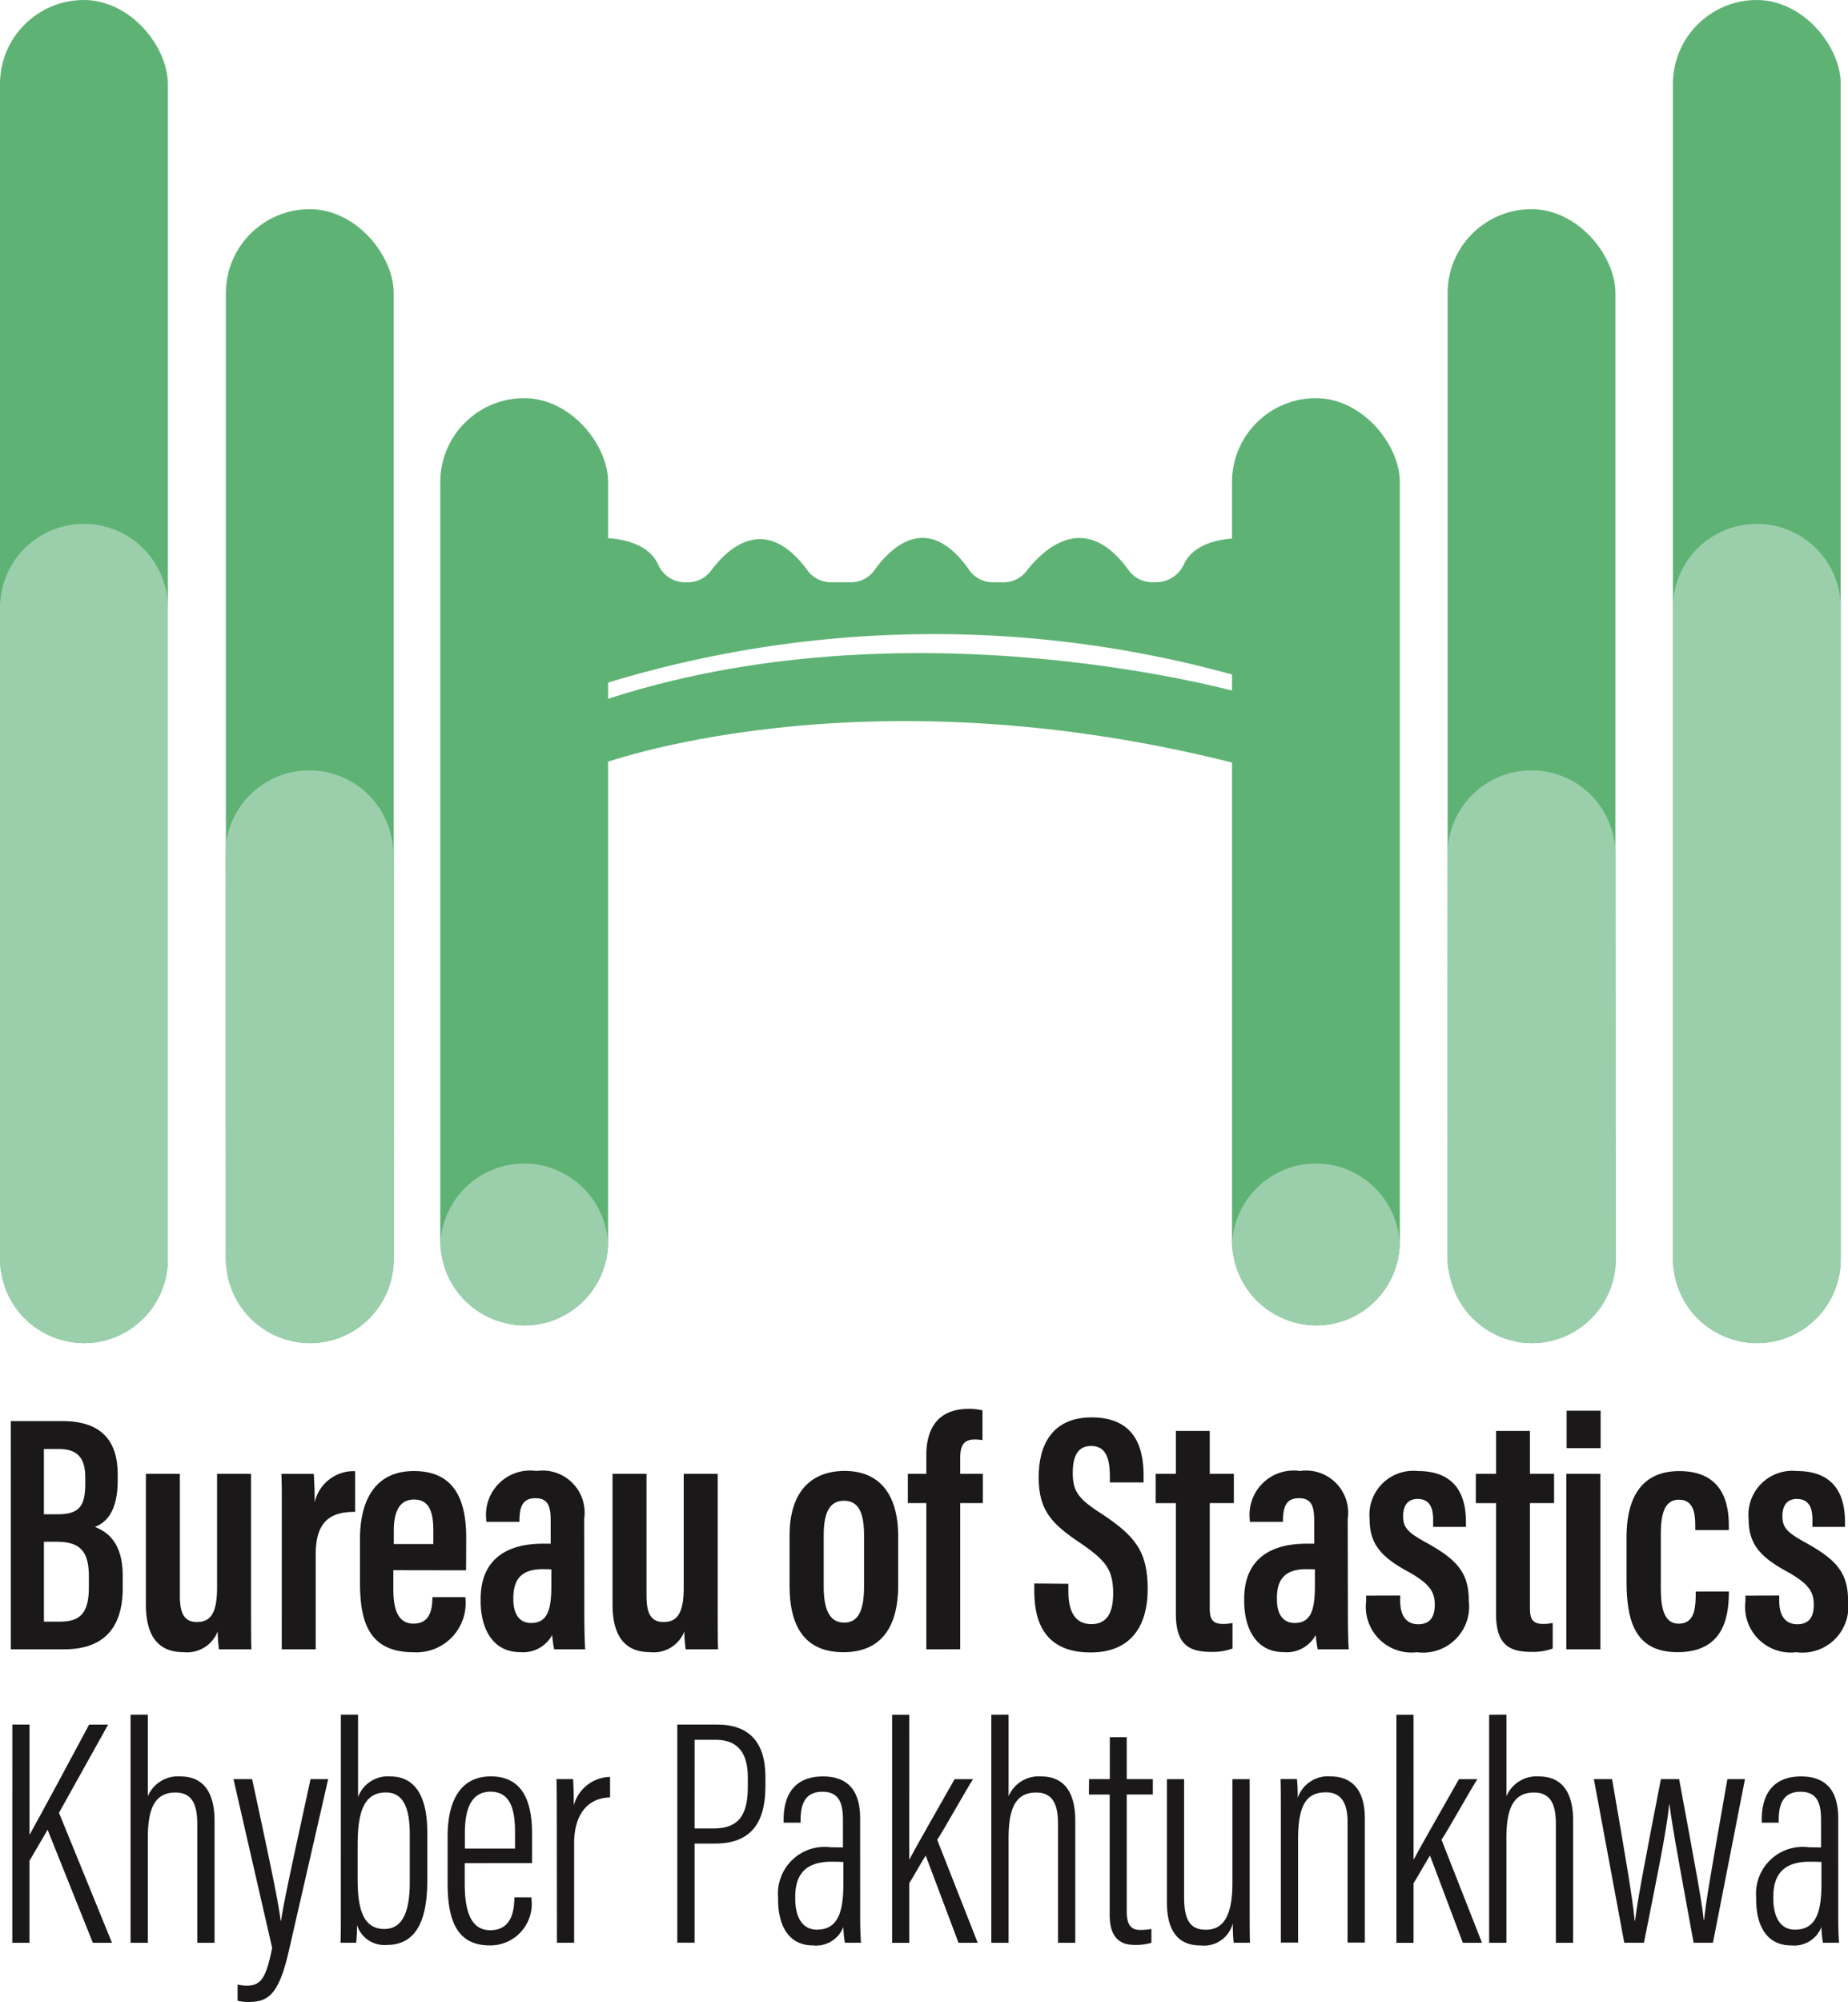 <svg xmlns="http://www.w3.org/2000/svg" width="66.855" height="72.39" viewBox="0 0 66.855 72.39">
  <g id="Group_1436" data-name="Group 1436" transform="translate(-135 -98)">
    <rect id="Rectangle_389" data-name="Rectangle 389" width="6.071" height="33.532" rx="3.035" transform="translate(179.57 112.397)" fill="#5eb374"/>
    <rect id="Rectangle_390" data-name="Rectangle 390" width="6.071" height="48.567" rx="3.035" transform="translate(195.521 98)" fill="#5eb374"/>
    <rect id="Rectangle_391" data-name="Rectangle 391" width="6.071" height="41.004" rx="3.035" transform="translate(187.37 105.563)" fill="#5eb374"/>
    <rect id="Rectangle_394" data-name="Rectangle 394" width="6.071" height="33.532" rx="3.035" transform="translate(156.999 145.929) rotate(-180)" fill="#5eb374"/>
    <rect id="Rectangle_395" data-name="Rectangle 395" width="6.071" height="48.567" rx="3.035" transform="translate(141.071 146.567) rotate(-180)" fill="#5eb374"/>
    <path id="Path_669" data-name="Path 669" d="M3.035,0A3.035,3.035,0,0,1,6.071,3.035V26.589a3.035,3.035,0,0,1-6.071,0V3.035A3.035,3.035,0,0,1,3.035,0Z" transform="translate(141.071 146.567) rotate(-180)" fill="#9bcfab"/>
    <path id="Path_672" data-name="Path 672" d="M3.035,0A3.035,3.035,0,0,1,6.071,3.035V26.589a3.035,3.035,0,0,1-6.071,0V3.035A3.035,3.035,0,0,1,3.035,0Z" transform="translate(201.592 146.567) rotate(-180)" fill="#9bcfab"/>
    <rect id="Rectangle_396" data-name="Rectangle 396" width="6.071" height="41.004" rx="3.035" transform="translate(149.243 146.567) rotate(-180)" fill="#5eb374"/>
    <path id="Path_668" data-name="Path 668" d="M3.035,0A3.035,3.035,0,0,1,6.071,3.035l.018,14.64a3.035,3.035,0,0,1-6.071,0L0,3.035A3.035,3.035,0,0,1,3.035,0Z" transform="translate(149.243 146.567) rotate(-180)" fill="#9bcfab"/>
    <path id="Path_671" data-name="Path 671" d="M3.035,0A3.035,3.035,0,0,1,6.071,3.035l.018,14.64a3.035,3.035,0,0,1-6.071,0L0,3.035A3.035,3.035,0,0,1,3.035,0Z" transform="translate(193.459 146.567) rotate(-180)" fill="#9bcfab"/>
    <path id="Path_252" data-name="Path 252" d="M-603.276,198.8h0a3.044,3.044,0,0,0,3.035-3.035v.216a3.044,3.044,0,0,0-3.035-3.035h0a3.044,3.044,0,0,0-3.035,3.035v-.216A3.044,3.044,0,0,0-603.276,198.8Z" transform="translate(757.239 -52.875)" fill="#9bcfab"/>
    <path id="Path_670" data-name="Path 670" d="M-603.276,198.8h0a3.044,3.044,0,0,0,3.035-3.035v.216a3.044,3.044,0,0,0-3.035-3.035h0a3.044,3.044,0,0,0-3.035,3.035v-.216A3.044,3.044,0,0,0-603.276,198.8Z" transform="translate(785.881 -52.875)" fill="#9bcfab"/>
    <path id="Path_253" data-name="Path 253" d="M-571.855,151.332v5.046a40.506,40.506,0,0,0-23.347.293v-5.339s1.7-.117,2.182.959a1.063,1.063,0,0,0,.967.638h.1a1.044,1.044,0,0,0,.849-.425c.571-.769,1.948-2.117,3.494.007a1.058,1.058,0,0,0,.849.418h.71a1.052,1.052,0,0,0,.857-.44c.564-.791,1.919-2.168,3.428,0a1.042,1.042,0,0,0,.857.44h.381a1.037,1.037,0,0,0,.827-.4c.608-.784,2.117-2.241,3.706-.029a1.042,1.042,0,0,0,.842.425h.168a1.1,1.1,0,0,0,.982-.645C-573.8,151.837-573.247,151.332-571.855,151.332Z" transform="translate(751.831 -33.874)" fill="#5eb374"/>
    <path id="Path_254" data-name="Path 254" d="M-571.855,160.574v2.6c-13.885-3.6-23.347-.008-23.347-.008v-2.278C-584,157.088-571.855,160.574-571.855,160.574Z" transform="translate(751.831 -37.498)" fill="#5eb374"/>
    <g id="Group_680" data-name="Group 680" transform="translate(135.39 148.945)">
      <path id="Path_255" data-name="Path 255" d="M-635.487,211.331h1.868c1.394,0,2,.7,2,1.922v.227c0,1.135-.425,1.523-.824,1.679.446.172,1.006.562,1.006,1.762v.443c0,1.447-.687,2.22-2.126,2.22h-1.923Zm1.683,3.371c.782,0,1.012-.278,1.012-1.1v-.237c0-.712-.291-1.024-.958-1.024h-.539v2.36Zm-.484,3.882h.587c.774,0,1.039-.369,1.039-1.247v-.394c0-.849-.277-1.248-1.139-1.248h-.487Z" transform="translate(635.487 -210.891)" fill="#1a1818"/>
      <path id="Path_256" data-name="Path 256" d="M-622.745,219.339c0,.905,0,1.5.012,1.826h-1.172a5.106,5.106,0,0,1-.047-.646,1.189,1.189,0,0,1-1.247.747c-.659,0-1.35-.308-1.35-1.717v-4.731h1.229v4.424c0,.634.169.936.617.936.466,0,.729-.278.729-1.24v-4.119h1.229Z" transform="translate(631.437 -212.472)" fill="#1a1818"/>
      <path id="Path_257" data-name="Path 257" d="M-617.568,216.892c0-1.044.007-1.575-.012-2.153h1.168c.013.129.034.582.034,1.031a1.445,1.445,0,0,1,1.464-1.128v1.471c-.826,0-1.426.281-1.426,1.526v3.446h-1.229Z" transform="translate(627.372 -212.391)" fill="#1a1818"/>
      <path id="Path_258" data-name="Path 258" d="M-610.59,218.22v.684c0,.627.117,1.248.726,1.248s.68-.523.687-.934v-.025h1.193v.024a1.78,1.78,0,0,1-1.869,1.97c-1.684,0-1.944-1.186-1.944-2.561v-1.532c0-1.211.421-2.459,1.952-2.459,1.463,0,1.89,1.045,1.89,2.389,0,.319,0,.9-.006,1.2Zm1.446-.947v-.488c0-.622-.119-1.12-.7-1.12s-.729.54-.73,1.122v.486Z" transform="translate(624.43 -212.388)" fill="#1a1818"/>
      <path id="Path_259" data-name="Path 259" d="M-599.864,219.805c0,.385.01,1.035.032,1.276h-1.123a4.544,4.544,0,0,1-.073-.517,1.192,1.192,0,0,1-1.159.618c-1.024,0-1.428-.9-1.428-1.842v-.079c0-1.459.974-2,2.252-2,.1,0,.19,0,.282,0v-.817c0-.48-.065-.828-.552-.828s-.568.351-.578.769v.085h-1.2V216.4a1.6,1.6,0,0,1,1.818-1.768,1.522,1.522,0,0,1,1.725,1.722Zm-1.193-1.614c-.086-.007-.217-.008-.311-.008-.689,0-1.063.289-1.063,1.032v.072c0,.46.178.842.639.842.552,0,.735-.4.735-1.32Z" transform="translate(620.613 -212.388)" fill="#1a1818"/>
      <path id="Path_260" data-name="Path 260" d="M-590.861,219.339c0,.905,0,1.5.013,1.826h-1.172a5.143,5.143,0,0,1-.048-.646,1.188,1.188,0,0,1-1.247.747c-.659,0-1.35-.308-1.35-1.717v-4.731h1.229v4.424c0,.634.168.936.617.936.467,0,.729-.278.729-1.24v-4.119h1.229Z" transform="translate(616.435 -212.472)" fill="#1a1818"/>
      <path id="Path_261" data-name="Path 261" d="M-578.727,216.992v1.778c0,1.628-.715,2.415-1.979,2.415-1.284,0-1.95-.781-1.95-2.4v-1.82c0-1.6.8-2.335,2-2.335C-579.425,214.634-578.727,215.45-578.727,216.992Zm-2.694-.037v1.861c0,.8.2,1.3.741,1.3.511,0,.719-.442.719-1.308v-1.854c0-.785-.182-1.245-.726-1.245C-581.2,215.707-581.421,216.125-581.421,216.955Z" transform="translate(610.83 -212.388)" fill="#1a1818"/>
      <path id="Path_262" data-name="Path 262" d="M-573.991,219.219v-5.287h-.669v-1.059h.669v-.681c0-.9.376-1.667,1.531-1.667a2.011,2.011,0,0,1,.5.054v1.078a1.505,1.505,0,0,0-.279-.025c-.421,0-.527.241-.527.686v.554h.819v1.059h-.819v5.287Z" transform="translate(607.113 -210.526)" fill="#1a1818"/>
      <path id="Path_263" data-name="Path 263" d="M-564.815,217.109v.358c.021.671.252,1.1.838,1.1s.782-.46.782-1.1c0-.85-.237-1.181-1.17-1.82-1.032-.688-1.526-1.172-1.526-2.392,0-1.138.47-2.164,1.92-2.163,1.556,0,1.868,1.085,1.876,2.052v.3h-1.22v-.282c-.013-.559-.124-1.037-.679-1.037-.5,0-.663.4-.663.971,0,.628.167.918.971,1.434,1.289.839,1.74,1.4,1.74,2.772,0,1.206-.506,2.289-2.068,2.289-1.588,0-2.018-1.019-2.034-2.147v-.346Z" transform="translate(603.076 -210.785)" fill="#1a1818"/>
      <path id="Path_264" data-name="Path 264" d="M-557.854,213.532h.732V211.98h1.225v1.552h.872v1.059h-.872v3.794c0,.328.053.574.461.574a1.574,1.574,0,0,0,.363-.034v.924a2.092,2.092,0,0,1-.784.121c-.812,0-1.265-.286-1.265-1.368v-4.01h-.732Z" transform="translate(599.272 -211.185)" fill="#1a1818"/>
      <path id="Path_265" data-name="Path 265" d="M-548.066,219.805c0,.385.009,1.035.031,1.276h-1.122a4.7,4.7,0,0,1-.074-.517,1.191,1.191,0,0,1-1.159.618c-1.024,0-1.428-.9-1.428-1.842v-.079c0-1.459.974-2,2.252-2,.1,0,.19,0,.281,0v-.817c0-.48-.064-.828-.551-.828s-.568.351-.579.769v.085h-1.2V216.4a1.6,1.6,0,0,1,1.818-1.768,1.523,1.523,0,0,1,1.725,1.722Zm-1.193-1.614c-.086-.007-.216-.008-.311-.008-.689,0-1.063.289-1.063,1.032v.072c0,.46.178.842.638.842.552,0,.735-.4.735-1.32Z" transform="translate(596.439 -212.388)" fill="#1a1818"/>
      <path id="Path_266" data-name="Path 266" d="M-542.315,219.133v.205c0,.453.174.833.65.833.418,0,.6-.247.6-.7s-.158-.743-.918-1.176c-1.037-.555-1.439-1.029-1.439-1.934a1.589,1.589,0,0,1,1.743-1.73c1.307,0,1.742.8,1.742,1.833v.188h-1.186v-.273c0-.4-.117-.738-.563-.738-.364,0-.523.249-.523.623,0,.4.156.579.8.935,1.141.629,1.576,1.091,1.576,2.131a1.666,1.666,0,0,1-1.877,1.853,1.654,1.654,0,0,1-1.837-1.846v-.2Z" transform="translate(592.58 -212.385)" fill="#1a1818"/>
      <path id="Path_267" data-name="Path 267" d="M-536.141,213.532h.732V211.98h1.225v1.552h.872v1.059h-.872v3.794c0,.328.053.574.461.574a1.572,1.572,0,0,0,.362-.034v.924a2.091,2.091,0,0,1-.784.121c-.813,0-1.265-.286-1.265-1.368v-4.01h-.732Z" transform="translate(589.143 -211.185)" fill="#1a1818"/>
      <path id="Path_268" data-name="Path 268" d="M-529.668,212.927h1.229v6.346h-1.229Zm.01-2.282h1.229V212h-1.229Z" transform="translate(585.944 -210.58)" fill="#1a1818"/>
      <path id="Path_269" data-name="Path 269" d="M-521.984,218.988v.062c-.007.947-.246,2.131-1.858,2.131-1.519,0-1.844-1.1-1.844-2.563v-1.6c0-1.232.413-2.385,1.908-2.385,1.649,0,1.79,1.283,1.793,1.959v.173H-523.2v-.183c0-.434-.072-.915-.591-.915-.485,0-.655.441-.655,1.243v1.96c0,.738.129,1.281.645,1.281s.606-.442.617-.961v-.2Z" transform="translate(584.139 -212.385)" fill="#1a1818"/>
      <path id="Path_270" data-name="Path 270" d="M-516.6,219.133v.205c0,.453.174.833.649.833.418,0,.6-.247.6-.7s-.158-.743-.918-1.176c-1.037-.555-1.439-1.029-1.439-1.934a1.589,1.589,0,0,1,1.744-1.73c1.307,0,1.741.8,1.742,1.833v.188H-515.4v-.273c0-.4-.117-.738-.563-.738-.364,0-.523.249-.523.623,0,.4.156.579.8.935,1.141.629,1.576,1.091,1.576,2.131a1.666,1.666,0,0,1-1.877,1.853,1.654,1.654,0,0,1-1.837-1.846v-.2Z" transform="translate(580.578 -212.385)" fill="#1a1818"/>
    </g>
    <g id="Group_682" data-name="Group 682" transform="translate(135.446 160)">
      <g id="Group_681" data-name="Group 681" transform="translate(0)">
        <path id="Path_271" data-name="Path 271" d="M-635.385,232.025h.621V236h.008c.419-.747,1.5-2.76,2.149-3.973h.687l-1.777,3.188,1.917,4.7h-.692l-1.637-4.086-.656,1.122v2.964h-.621Z" transform="translate(635.385 -231.666)" fill="#1a1818"/>
        <path id="Path_272" data-name="Path 272" d="M-626.938,231.368v2.951a1.181,1.181,0,0,1,1.18-.716c.861,0,1.233.615,1.233,1.6v4.415h-.624v-4.273c0-.6-.11-1.161-.789-1.161-.787,0-1,.643-1,1.663v3.771h-.624v-8.247Z" transform="translate(631.84 -231.368)" fill="#1a1818"/>
        <path id="Path_273" data-name="Path 273" d="M-620.078,235.629c.516,2.4.968,4.493,1.031,5.123h.015c.121-.833.641-3.135,1.067-5.123h.639l-1.432,6.248c-.377,1.636-.79,1.812-1.48,1.812a1.7,1.7,0,0,1-.366-.044l0-.586a1.6,1.6,0,0,0,.334.04c.522,0,.7-.295.917-1.364l-1.4-6.106Z" transform="translate(628.753 -233.299)" fill="#1a1818"/>
        <path id="Path_274" data-name="Path 274" d="M-613.11,231.368h.621v2.982a1.147,1.147,0,0,1,1.171-.747c.909,0,1.334.741,1.334,2.022v1.741c0,1.316-.331,2.33-1.468,2.33a1.039,1.039,0,0,1-1.074-.717,5.908,5.908,0,0,1-.03.636h-.567c.014-.29.012-.827.012-1.6Zm2.492,6.069v-1.746c0-1-.262-1.51-.866-1.51-.855,0-1.02.84-1.02,1.922v1.23c0,1.16.248,1.785.968,1.785C-610.93,239.119-610.618,238.586-610.618,237.437Z" transform="translate(624.996 -231.368)" fill="#1a1818"/>
        <path id="Path_275" data-name="Path 275" d="M-605.242,238.591v.738c0,.852.156,1.687.921,1.687.733,0,.865-.623.875-1.143v-.044h.616v.037a1.5,1.5,0,0,1-1.5,1.7c-1.237,0-1.53-.976-1.53-2.255v-1.7c0-1.216.428-2.157,1.564-2.157,1.187,0,1.49.968,1.49,2.068,0,.242,0,.783,0,1.067Zm1.82-.528v-.591c0-.728-.122-1.465-.885-1.465-.821,0-.925.872-.93,1.473v.584Z" transform="translate(621.608 -233.221)" fill="#1a1818"/>
        <path id="Path_276" data-name="Path 276" d="M-598.481,237.585c0-.935,0-1.56-.012-2.02h.6c.011.179.026.454.026.954a1.383,1.383,0,0,1,1.312-1.032v.741c-.844.021-1.3.656-1.3,1.661v3.593h-.621Z" transform="translate(618.179 -233.235)" fill="#1a1818"/>
        <path id="Path_277" data-name="Path 277" d="M-590.28,232.025h1.441c1.149,0,1.746.635,1.746,1.883v.348c0,1.185-.414,2.072-1.821,2.072h-.741v3.584h-.625Zm.625,3.756h.694c.985,0,1.232-.593,1.232-1.525v-.317c0-.744-.251-1.364-1.164-1.364h-.761Z" transform="translate(614.337 -231.666)" fill="#1a1818"/>
        <path id="Path_278" data-name="Path 278" d="M-580.478,240.549c0,.417.017.773.031.919h-.583a3.524,3.524,0,0,1-.055-.569,1.057,1.057,0,0,1-1.094.667c-.919,0-1.268-.764-1.268-1.658v-.075a1.69,1.69,0,0,1,1.917-1.815c.165,0,.275,0,.429.006v-.992c0-.559-.11-1.023-.74-1.023-.656,0-.782.488-.792.977v.141h-.614v-.138c.007-.815.352-1.533,1.424-1.533,1,0,1.344.626,1.344,1.519Zm-.608-2c-.1-.007-.271-.01-.431-.01-.867,0-1.31.395-1.31,1.264v.074c0,.6.215,1.119.784,1.119.722,0,.957-.57.957-1.635Z" transform="translate(611.15 -233.221)" fill="#1a1818"/>
        <path id="Path_279" data-name="Path 279" d="M-575.094,236.6h.01c.324-.616,1.2-2.13,1.632-2.9h.669c-.157.215-1.139,1.978-1.3,2.191l1.466,3.726h-.694l-1.187-3.154c-.05.062-.543.935-.595,1v2.156h-.62v-8.247h.62Z" transform="translate(607.541 -231.368)" fill="#1a1818"/>
        <path id="Path_280" data-name="Path 280" d="M-568.36,231.368v2.951a1.181,1.181,0,0,1,1.18-.716c.861,0,1.233.615,1.233,1.6v4.415h-.624v-4.273c0-.6-.11-1.161-.789-1.161-.787,0-1,.643-1,1.663v3.771h-.624v-8.247Z" transform="translate(604.401 -231.368)" fill="#1a1818"/>
        <path id="Path_281" data-name="Path 281" d="M-562.378,234.375h.752v-1.514h.612v1.514h.944v.556h-.944v4.23c0,.351.073.669.477.669a2.289,2.289,0,0,0,.415-.035v.5a2,2,0,0,1-.609.077c-.508,0-.9-.244-.9-1.086v-4.352h-.752Z" transform="translate(601.33 -232.045)" fill="#1a1818"/>
        <path id="Path_282" data-name="Path 282" d="M-554.083,240.013c0,.7,0,1.266.012,1.533h-.591a6.549,6.549,0,0,1-.031-.7,1.074,1.074,0,0,1-1.15.8c-.5,0-1.234-.168-1.234-1.57v-4.445h.623v4.283c0,.807.219,1.163.783,1.163.511,0,.964-.309.964-1.682v-3.764h.624Z" transform="translate(598.846 -233.299)" fill="#1a1818"/>
        <path id="Path_283" data-name="Path 283" d="M-549.358,237.348c0-1.187,0-1.5-.011-1.8h.594a6.652,6.652,0,0,1,.027.685,1.152,1.152,0,0,1,1.182-.78c.663,0,1.246.361,1.246,1.51v4.5h-.625v-4.381c0-.646-.22-1.053-.779-1.053-.644,0-1.01.359-1.01,1.682v3.752h-.624Z" transform="translate(595.249 -233.22)" fill="#1a1818"/>
        <path id="Path_284" data-name="Path 284" d="M-540.885,236.6h.01c.324-.616,1.2-2.13,1.632-2.9h.668c-.157.215-1.139,1.978-1.3,2.191l1.465,3.726h-.693l-1.188-3.154c-.05.062-.543.935-.595,1v2.156h-.62v-8.247h.62Z" transform="translate(591.578 -231.368)" fill="#1a1818"/>
        <path id="Path_285" data-name="Path 285" d="M-534.15,231.368v2.951a1.179,1.179,0,0,1,1.179-.716c.862,0,1.234.615,1.234,1.6v4.415h-.624v-4.273c0-.6-.11-1.161-.79-1.161-.787,0-1,.643-1,1.663v3.771h-.624v-8.247Z" transform="translate(588.202 -231.368)" fill="#1a1818"/>
        <path id="Path_286" data-name="Path 286" d="M-527.19,235.629c.526,3.053.739,4.3.818,5.123h.013c.1-.783.272-1.71.935-5.123h.66c.63,3.419.815,4.384.89,5.1h.012c.068-.662.22-1.561.844-5.1h.636l-1.159,5.917h-.7c-.376-2.074-.754-4.062-.873-5h-.011c-.083.9-.438,2.619-.912,5h-.712l-1.1-5.917Z" transform="translate(585.064 -233.299)" fill="#1a1818"/>
        <path id="Path_287" data-name="Path 287" d="M-514.142,240.549c0,.417.016.773.03.919h-.583a3.533,3.533,0,0,1-.055-.569,1.056,1.056,0,0,1-1.093.667c-.92,0-1.268-.764-1.268-1.658v-.075a1.69,1.69,0,0,1,1.917-1.815c.165,0,.276,0,.43.006v-.992c0-.559-.112-1.023-.74-1.023-.655,0-.782.488-.792.977v.141h-.614v-.138c.007-.815.352-1.533,1.424-1.533,1,0,1.344.626,1.344,1.519Zm-.608-2c-.1-.007-.271-.01-.43-.01-.867,0-1.311.395-1.311,1.264v.074c0,.6.216,1.119.784,1.119.722,0,.957-.57.957-1.635Z" transform="translate(580.198 -233.221)" fill="#1a1818"/>
      </g>
    </g>
  </g>
</svg>
